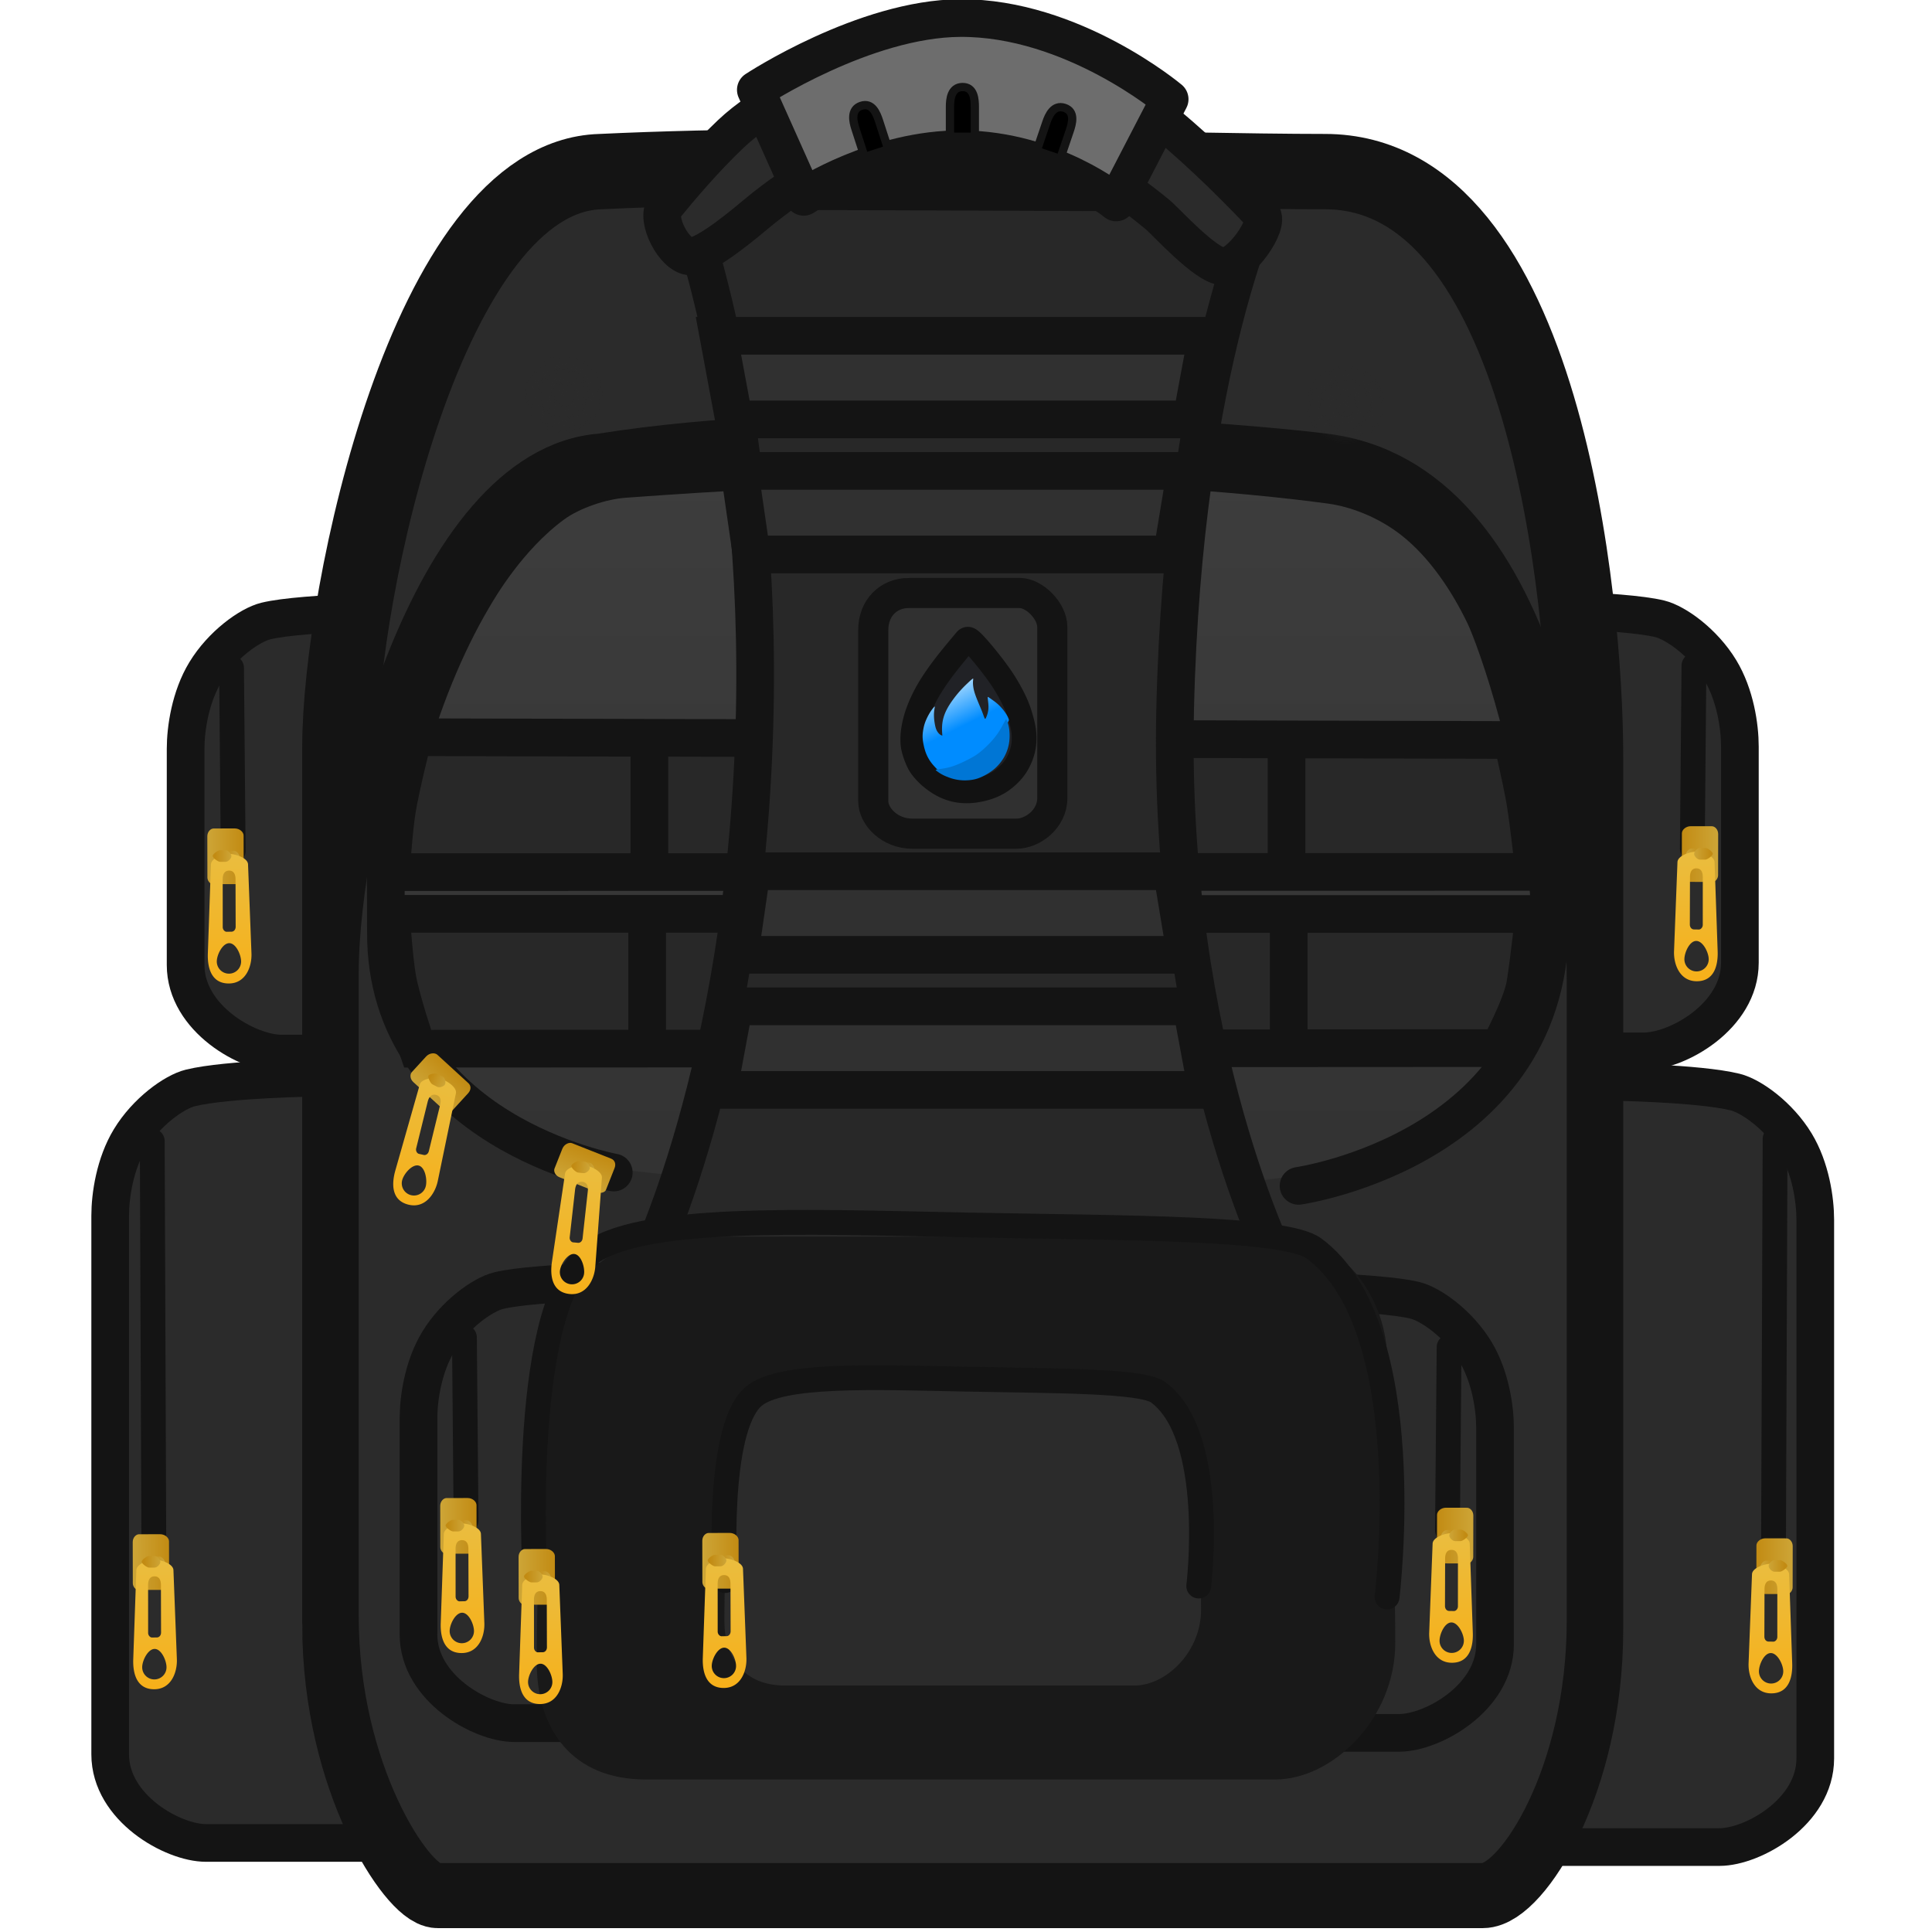 <svg xmlns="http://www.w3.org/2000/svg" width="64" height="64"><defs><linearGradient id="i" x1="148.049" x2="152.469" y1="163.038" y2="163.029" gradientUnits="userSpaceOnUse"><stop offset="0" stop-color="#cda537"/><stop offset="1" stop-color="#c28b13"/></linearGradient><linearGradient id="j" x1="149.988" x2="151.968" y1="163.064" y2="163.06" gradientUnits="userSpaceOnUse"><stop offset="0" stop-color="#c28b13"/><stop offset="1" stop-color="#cda537"/></linearGradient><linearGradient id="k" x1="150.74" x2="150.77" y1="162.743" y2="178.522" gradientUnits="userSpaceOnUse"><stop offset="0" stop-color="#eabd3f"/><stop offset="1" stop-color="#f7b019"/></linearGradient><linearGradient id="l" x1="148.998" x2="150.978" y1="163.005" y2="163.002" gradientUnits="userSpaceOnUse"><stop offset="0" stop-color="#c28b13"/><stop offset="1" stop-color="#cda537"/></linearGradient><linearGradient id="m" x1="332.042" x2="327.622" y1="162.765" y2="162.756" gradientUnits="userSpaceOnUse"><stop offset="0" stop-color="#cda537"/><stop offset="1" stop-color="#c28b13"/></linearGradient><linearGradient id="n" x1="330.103" x2="328.123" y1="162.791" y2="162.788" gradientUnits="userSpaceOnUse"><stop offset="0" stop-color="#c28b13"/><stop offset="1" stop-color="#cda537"/></linearGradient><linearGradient id="o" x1="329.351" x2="329.32" y1="162.47" y2="178.249" gradientUnits="userSpaceOnUse"><stop offset="0" stop-color="#eabd3f"/><stop offset="1" stop-color="#f7b019"/></linearGradient><linearGradient id="p" x1="331.093" x2="329.112" y1="162.733" y2="162.729" gradientUnits="userSpaceOnUse"><stop offset="0" stop-color="#c28b13"/><stop offset="1" stop-color="#cda537"/></linearGradient><linearGradient id="e" x1="334.018" x2="329.598" y1="249.492" y2="249.484" gradientUnits="userSpaceOnUse"><stop offset="0" stop-color="#cda537"/><stop offset="1" stop-color="#c28b13"/></linearGradient><linearGradient id="f" x1="332.079" x2="330.098" y1="249.519" y2="249.515" gradientUnits="userSpaceOnUse"><stop offset="0" stop-color="#c28b13"/><stop offset="1" stop-color="#cda537"/></linearGradient><linearGradient id="g" x1="331.326" x2="331.296" y1="249.197" y2="264.976" gradientUnits="userSpaceOnUse"><stop offset="0" stop-color="#eabd3f"/><stop offset="1" stop-color="#f7b019"/></linearGradient><linearGradient id="h" x1="333.069" x2="331.088" y1="249.46" y2="249.456" gradientUnits="userSpaceOnUse"><stop offset="0" stop-color="#c28b13"/><stop offset="1" stop-color="#cda537"/></linearGradient><linearGradient id="q" x1="239.38" x2="239.38" y1="115.596" y2="288.794" gradientTransform="translate(.754)" gradientUnits="userSpaceOnUse"><stop offset="0" stop-color="#3d3d3d"/><stop offset="1" stop-color="#282828"/></linearGradient><linearGradient id="a" x1="146.449" x2="150.869" y1="248.992" y2="248.984" gradientUnits="userSpaceOnUse"><stop offset="0" stop-color="#cda537"/><stop offset="1" stop-color="#c28b13"/></linearGradient><linearGradient id="b" x1="148.388" x2="150.368" y1="249.019" y2="249.015" gradientUnits="userSpaceOnUse"><stop offset="0" stop-color="#c28b13"/><stop offset="1" stop-color="#cda537"/></linearGradient><linearGradient id="c" x1="149.14" x2="149.17" y1="248.697" y2="264.476" gradientUnits="userSpaceOnUse"><stop offset="0" stop-color="#eabd3f"/><stop offset="1" stop-color="#f7b019"/></linearGradient><linearGradient id="d" x1="147.83" x2="149.811" y1="248.96" y2="248.956" gradientUnits="userSpaceOnUse"><stop offset="0" stop-color="#c28b13"/><stop offset="1" stop-color="#cda537"/></linearGradient><linearGradient id="t" x1="302.315" x2="297.895" y1="245.765" y2="245.756" gradientUnits="userSpaceOnUse"><stop offset="0" stop-color="#cda537"/><stop offset="1" stop-color="#c28b13"/></linearGradient><linearGradient id="u" x1="300.376" x2="298.395" y1="245.791" y2="245.788" gradientUnits="userSpaceOnUse"><stop offset="0" stop-color="#c28b13"/><stop offset="1" stop-color="#cda537"/></linearGradient><linearGradient id="v" x1="299.623" x2="299.593" y1="245.47" y2="261.249" gradientUnits="userSpaceOnUse"><stop offset="0" stop-color="#eabd3f"/><stop offset="1" stop-color="#f7b019"/></linearGradient><linearGradient id="w" x1="301.366" x2="299.385" y1="245.733" y2="245.729" gradientUnits="userSpaceOnUse"><stop offset="0" stop-color="#c28b13"/><stop offset="1" stop-color="#cda537"/></linearGradient><linearGradient id="x" x1="176.504" x2="180.923" y1="244.583" y2="244.575" gradientUnits="userSpaceOnUse"><stop offset="0" stop-color="#cda537"/><stop offset="1" stop-color="#c28b13"/></linearGradient><linearGradient id="y" x1="178.442" x2="180.423" y1="244.61" y2="244.606" gradientUnits="userSpaceOnUse"><stop offset="0" stop-color="#c28b13"/><stop offset="1" stop-color="#cda537"/></linearGradient><linearGradient id="z" x1="179.195" x2="179.225" y1="244.288" y2="260.067" gradientUnits="userSpaceOnUse"><stop offset="0" stop-color="#eabd3f"/><stop offset="1" stop-color="#f7b019"/></linearGradient><linearGradient id="A" x1="177.452" x2="179.433" y1="244.551" y2="244.547" gradientUnits="userSpaceOnUse"><stop offset="0" stop-color="#c28b13"/><stop offset="1" stop-color="#cda537"/></linearGradient><linearGradient id="B" x1="193.29" x2="194.917" y1="203.017" y2="198.908" gradientUnits="userSpaceOnUse"><stop offset="0" stop-color="#cda537"/><stop offset="1" stop-color="#c28b13"/></linearGradient><linearGradient id="C" x1="193.303" x2="195.271" y1="200.903" y2="201.122" gradientUnits="userSpaceOnUse"><stop offset="0" stop-color="#c28b13"/><stop offset="1" stop-color="#cda537"/></linearGradient><linearGradient id="D" x1="194.087" x2="192.341" y1="200.668" y2="216.35" gradientUnits="userSpaceOnUse"><stop offset="0" stop-color="#eabd3f"/><stop offset="1" stop-color="#f7b019"/></linearGradient><linearGradient id="E" x1="192.756" x2="194.724" y1="200.782" y2="201.001" gradientUnits="userSpaceOnUse"><stop offset="0" stop-color="#c28b13"/><stop offset="1" stop-color="#cda537"/></linearGradient><linearGradient id="G" x1="186.708" x2="188.221" y1="200.288" y2="196.135" gradientUnits="userSpaceOnUse"><stop offset="0" stop-color="#cda537"/><stop offset="1" stop-color="#c28b13"/></linearGradient><linearGradient id="F" x1="186.662" x2="188.636" y1="198.174" y2="198.339" gradientTransform="matrix(.925 .381 -.381 .925 78.498 -64.666)" gradientUnits="userSpaceOnUse"><stop offset="0" stop-color="#c28b13"/><stop offset="1" stop-color="#cda537"/></linearGradient><linearGradient id="H" x1="187.439" x2="186.123" y1="197.918" y2="213.642" gradientTransform="rotate(-13.431 186.995 198.45)skewX(-.002)" gradientUnits="userSpaceOnUse"><stop offset="0" stop-color="#eabd3f"/><stop offset="1" stop-color="#f7b019"/></linearGradient><linearGradient id="I" x1="186.112" x2="188.086" y1="198.068" y2="198.233" gradientUnits="userSpaceOnUse"><stop offset="0" stop-color="#c28b13"/><stop offset="1" stop-color="#cda537"/></linearGradient><linearGradient id="U" x1="241.985" x2="238.786" y1="148.658" y2="142.27" gradientUnits="userSpaceOnUse"><stop offset=".538" stop-color="#008cff"/><stop offset="1" stop-color="#a5d9ff"/></linearGradient><linearGradient id="J" x1="207.047" x2="209.505" y1="250.547" y2="250.542" gradientTransform="translate(2.411)" gradientUnits="userSpaceOnUse"><stop offset="0" stop-color="#cda537"/><stop offset="1" stop-color="#c28b13"/></linearGradient><linearGradient id="K" x1="208.125" x2="209.227" y1="250.561" y2="250.559" gradientTransform="translate(2.411)" gradientUnits="userSpaceOnUse"><stop offset="0" stop-color="#c28b13"/><stop offset="1" stop-color="#cda537"/></linearGradient><linearGradient id="L" x1="207.575" x2="208.676" y1="250.529" y2="250.527" gradientTransform="translate(2.411)" gradientUnits="userSpaceOnUse"><stop offset="0" stop-color="#c28b13"/><stop offset="1" stop-color="#cda537"/></linearGradient><linearGradient id="M" x1="186.049" x2="190.469" y1="250.792" y2="250.784" gradientUnits="userSpaceOnUse"><stop offset="0" stop-color="#cda537"/><stop offset="1" stop-color="#c28b13"/></linearGradient><linearGradient id="N" x1="187.988" x2="189.968" y1="250.819" y2="250.815" gradientUnits="userSpaceOnUse"><stop offset="0" stop-color="#c28b13"/><stop offset="1" stop-color="#cda537"/></linearGradient><linearGradient id="O" x1="188.74" x2="188.77" y1="250.498" y2="266.277" gradientUnits="userSpaceOnUse"><stop offset="0" stop-color="#eabd3f"/><stop offset="1" stop-color="#f7b019"/></linearGradient><linearGradient id="P" x1="186.998" x2="188.978" y1="250.76" y2="250.756" gradientUnits="userSpaceOnUse"><stop offset="0" stop-color="#c28b13"/><stop offset="1" stop-color="#cda537"/></linearGradient><linearGradient id="Q" x1="206.006" x2="210.425" y1="248.836" y2="248.827" gradientUnits="userSpaceOnUse"><stop offset="0" stop-color="#cda537"/><stop offset="1" stop-color="#c28b13"/></linearGradient><linearGradient id="R" x1="207.944" x2="209.925" y1="248.862" y2="248.858" gradientUnits="userSpaceOnUse"><stop offset="0" stop-color="#c28b13"/><stop offset="1" stop-color="#cda537"/></linearGradient><linearGradient id="S" x1="208.697" x2="208.727" y1="248.541" y2="264.32" gradientUnits="userSpaceOnUse"><stop offset="0" stop-color="#eabd3f"/><stop offset="1" stop-color="#f7b019"/></linearGradient><linearGradient id="T" x1="206.954" x2="208.935" y1="248.803" y2="248.8" gradientUnits="userSpaceOnUse"><stop offset="0" stop-color="#c28b13"/><stop offset="1" stop-color="#cda537"/></linearGradient><linearGradient id="V" x1="241.985" x2="238.786" y1="148.658" y2="142.27" gradientUnits="userSpaceOnUse"><stop offset=".538" stop-color="#008cff"/><stop offset="1" stop-color="#a5d9ff"/></linearGradient><radialGradient id="r" cx="286.698" cy="108.042" r="4.777" gradientUnits="userSpaceOnUse"><stop offset="0" stop-color="#2b2b2b"/><stop offset="1" stop-color="#2b2b2b" stop-opacity="0"/></radialGradient><radialGradient id="s" cx="191.487" cy="106.727" r="4.777" gradientUnits="userSpaceOnUse"><stop offset="0" stop-color="#2b2b2b"/><stop offset="1" stop-color="#2b2b2b" stop-opacity="0"/></radialGradient></defs><g stroke-miterlimit="10" data-paper-data="{&quot;isPaintingLayer&quot;:true}" style="mix-blend-mode:normal"><g style="stroke-width:1.008"><path fill="#2b2b2b" stroke-width="5.5" d="M143.6 272.405v-65.6c0-2.463.57-6.313 2.41-9.346 2.012-3.314 5.387-5.73 7.352-6.214 4.503-1.108 15.438-1.25 15.438-1.25l30.799 93.2H155.25c-4.016 0-11.65-4.255-11.65-10.79z" style="mix-blend-mode:normal;stroke:#141414;stroke-width:4.588;stroke-dasharray:none;stroke-opacity:1" transform="matrix(.272 0 0 .272 -35.409 -15.979)"/><path fill="none" stroke-linecap="round" stroke-width="3.024" d="m148.722 197.712.2 51.2" style="mix-blend-mode:normal;stroke:#141414;stroke-opacity:1" transform="matrix(.272 0 0 .272 -35.409 -15.979)"/><g stroke-width="0" style="mix-blend-mode:normal"><path fill="url(#a)" d="m149.956 252.376-2.86.005c-.302 0-.641-.412-.642-.806 0-.772-.007-3.543-.01-5.024 0-.57.413-.95.762-.951l2.574-.005c.611-.001 1.083.447 1.084.866l.01 5.106c0 .49-.386.807-.918.808z" style="fill:url(#a);stroke-width:0" transform="matrix(.272 0 0 .272 -35.436 -15.979)"/><path fill="url(#b)" d="m149.65 249.721-.66.001c-.242 0-.902-.48-.902-.718 0-.233.636-.691.869-.692h.72c.356-.002.69.48.691.718 0 .233-.353.69-.719.692z" style="fill:url(#b);stroke-width:0" transform="matrix(.272 0 0 .272 -35.436 -15.979)"/><path fill="url(#c)" d="m146.507 260.828.376-10.85c.027-.788 1.502-1.28 2.236-1.28.741-.001 2.253.483 2.283 1.27l.418 10.847c.06 1.573-.678 3.658-2.76 3.662-2.22.004-2.608-2.076-2.553-3.65m2.573 2.452a1.48 1.48 0 0 0 1.478-1.483c-.002-.818-.628-2.23-1.446-2.229-.817.002-1.517 1.417-1.515 2.235a1.48 1.48 0 0 0 1.483 1.477m-.287-5.101c.224-.002.194-.006.593-.01.288-.004.51-.253.51-.611-.005-.869-.017-5.551-.018-5.773 0-.584-.198-1.057-.782-1.056s-.78.475-.78 1.06c.002.409.006 4.997.004 5.812 0 .346.267.58.473.578z" style="fill:url(#c);stroke-width:0" transform="matrix(.272 0 0 .272 -35.436 -15.979)"/><path fill="url(#d)" d="M149.092 249.663h-.66c-.241.001-.901-.48-.902-.718 0-.232.637-.691.87-.692h.72c.356-.001.69.48.691.718 0 .233-.353.691-.719.692z" style="fill:url(#d);stroke-width:0" transform="matrix(.272 0 0 .272 -35.436 -15.979)"/></g><g style="stroke-width:1.008"><path fill="#2b2b2b" stroke-width="5.5" d="M325.017 283.695h-43.063l29.513-93.2s10.935.142 15.438 1.25c1.965.484 5.34 2.9 7.351 6.214 1.841 3.033 2.41 6.883 2.41 9.346v65.6c0 6.535-7.634 10.79-11.65 10.79z" data-paper-data="{&quot;index&quot;:null}" style="stroke:#141414;stroke-width:4.588;stroke-dasharray:none;stroke-opacity:1" transform="matrix(.272 0 0 .272 -31.44 -15.979)"/><path fill="none" stroke-linecap="round" stroke-width="3.024" d="m331.774 197.44-.2 51.4" data-paper-data="{&quot;index&quot;:null}" style="stroke:#141414;stroke-opacity:1" transform="matrix(.272 0 0 .272 -31.44 -15.979)"/><g stroke-width="0" data-paper-data="{&quot;index&quot;:null}"><path fill="url(#e)" d="M330.51 252.876c-.531-.001-.918-.319-.917-.809l.01-5.106c0-.418.472-.867 1.084-.866l2.574.005c.349.001.763.381.761.952l-.01 5.024c0 .393-.34.806-.642.806z" style="fill:url(#e);stroke-width:0" transform="matrix(.272 0 0 .272 -31.468 -15.979)"/><path fill="url(#f)" d="M330.817 250.221c-.365 0-.72-.459-.719-.691 0-.238.336-.72.692-.719l.72.001c.233 0 .87.46.87.692-.001.237-.661.719-.903.718z" style="fill:url(#f);stroke-width:0" transform="matrix(.272 0 0 .272 -31.468 -15.979)"/><path fill="url(#g)" d="M333.96 261.328c.054 1.573-.333 3.653-2.552 3.649-2.083-.004-2.822-2.089-2.761-3.662l.417-10.847c.03-.787 1.542-1.272 2.284-1.27.734 0 2.208.492 2.236 1.28zm-2.573 2.452a1.48 1.48 0 0 0 1.483-1.477c.002-.818-.698-2.233-1.516-2.235-.817-.002-1.443 1.411-1.445 2.229a1.48 1.48 0 0 0 1.478 1.483m.286-5.101c.206.002.474-.232.474-.578-.001-.815.002-5.403.003-5.813 0-.584-.195-1.057-.779-1.059-.584 0-.782.472-.783 1.056 0 .222-.013 4.904-.017 5.773-.002.358.221.607.51.61.399.004.368.008.592.01z" style="fill:url(#g);stroke-width:0" transform="matrix(.272 0 0 .272 -31.468 -15.979)"/><path fill="url(#h)" d="M331.807 250.163c-.365-.001-.72-.46-.719-.692 0-.237.335-.72.692-.719l.72.001c.232 0 .87.46.869.692 0 .238-.66.72-.902.719z" style="fill:url(#h);stroke-width:0" transform="matrix(.272 0 0 .272 -31.468 -15.979)"/></g></g><g style="stroke-width:1.008"><g data-paper-data="{&quot;index&quot;:null}" style="stroke-width:1.008"><path fill="#2b2b2b" stroke-width="5.5" d="M157.05 187.058c-4.016 0-11.65-4.254-11.65-10.79v-26.327c0-2.462.57-6.312 2.41-9.345 2.012-3.315 5.387-5.73 7.352-6.214 4.503-1.108 19.074-1.251 19.074-1.251l-.2 53.927z" data-paper-data="{&quot;index&quot;:null}" style="stroke:#141414;stroke-width:4.588;stroke-dasharray:none;stroke-opacity:1" transform="matrix(.272 0 0 .272 -33.4 -15.979)"/><path fill="none" stroke-linecap="round" stroke-width="3.024" d="m150.993 140.077.2 22.309" data-paper-data="{&quot;index&quot;:null}" style="stroke:#141414;stroke-opacity:1" transform="matrix(.272 0 0 .272 -33.4 -15.979)"/><g stroke-width="0" data-paper-data="{&quot;index&quot;:null}"><path fill="url(#i)" d="m151.556 166.421-2.86.005c-.302.001-.641-.412-.642-.805 0-.773-.007-3.543-.01-5.025 0-.57.413-.95.762-.95l2.574-.006c.611 0 1.083.448 1.084.866l.01 5.106c0 .49-.386.808-.918.809z" style="fill:url(#i);stroke-width:0" transform="matrix(.272 0 0 .272 -33.4 -15.979)"/><path fill="url(#j)" d="M151.25 163.767h-.66c-.242.001-.902-.48-.902-.718 0-.232.636-.691.869-.691l.72-.001c.356-.001.69.48.691.718 0 .233-.353.691-.719.692z" style="fill:url(#j);stroke-width:0" transform="matrix(.272 0 0 .272 -33.4 -15.979)"/><path fill="url(#k)" d="m148.107 174.873.376-10.85c.027-.787 1.502-1.279 2.236-1.28.741-.001 2.253.484 2.283 1.27l.418 10.847c.06 1.574-.678 3.658-2.76 3.662-2.22.004-2.608-2.076-2.553-3.649m2.573 2.453a1.48 1.48 0 0 0 1.478-1.484c-.002-.817-.628-2.23-1.446-2.228-.817.002-1.517 1.416-1.515 2.234a1.48 1.48 0 0 0 1.483 1.478m-.287-5.102c.224-.002.194-.006.593-.01.288-.003.51-.253.51-.61-.005-.87-.017-5.552-.018-5.773 0-.584-.198-1.057-.782-1.056s-.78.475-.78 1.059c.002.41.006 4.998.004 5.812 0 .347.267.58.473.578z" style="fill:url(#k);stroke-width:0" transform="matrix(.272 0 0 .272 -33.4 -15.979)"/><path fill="url(#l)" d="m150.26 163.708-.66.001c-.242 0-.902-.48-.902-.718 0-.233.636-.692.869-.692l.72-.001c.356 0 .691.481.692.719 0 .232-.354.69-.72.691z" style="fill:url(#l);stroke-width:0" transform="matrix(.272 0 0 .272 -33.4 -15.979)"/></g></g><g style="stroke-width:1.008"><path fill="#2b2b2b" stroke-width="5.5" d="M323.04 186.786h-16.985l-.2-53.928s14.571.143 19.074 1.251c1.965.483 5.34 2.9 7.351 6.214 1.841 3.033 2.41 6.883 2.41 9.345v26.328c0 6.535-7.634 10.79-11.65 10.79z" data-paper-data="{&quot;index&quot;:null}" style="stroke:#141414;stroke-width:4.588;stroke-dasharray:none;stroke-opacity:1" transform="matrix(.272 0 0 .272 -33.4 -15.979)"/><path fill="none" stroke-linecap="round" stroke-width="3.024" d="m329.098 139.804-.2 22.31" data-paper-data="{&quot;index&quot;:null}" style="stroke:#141414;stroke-opacity:1" transform="matrix(.272 0 0 .272 -33.4 -15.979)"/><g stroke-width="0" data-paper-data="{&quot;index&quot;:null}"><path fill="url(#m)" d="M328.535 166.149c-.532-.001-.919-.319-.918-.809l.01-5.106c0-.418.472-.867 1.084-.866l2.574.005c.35 0 .763.38.762.951l-.01 5.025c-.001.393-.34.806-.643.805z" style="fill:url(#m);stroke-width:0" transform="matrix(.272 0 0 .272 -33.4 -15.979)"/><path fill="url(#n)" d="M328.841 163.494c-.365 0-.719-.459-.718-.691 0-.238.335-.72.691-.72l.72.002c.233 0 .87.46.87.692-.001.237-.661.719-.902.718z" style="fill:url(#n);stroke-width:0" transform="matrix(.272 0 0 .272 -33.4 -15.979)"/><path fill="url(#o)" d="M331.984 174.6c.054 1.573-.333 3.654-2.552 3.65-2.083-.005-2.822-2.089-2.761-3.662l.418-10.847c.03-.787 1.542-1.272 2.283-1.27.734 0 2.208.492 2.236 1.28zm-2.573 2.453a1.48 1.48 0 0 0 1.483-1.478c.002-.817-.698-2.233-1.516-2.234-.817-.002-1.443 1.411-1.445 2.229a1.48 1.48 0 0 0 1.478 1.483m.287-5.102c.206.002.473-.231.473-.578-.001-.814.002-5.402.003-5.812 0-.584-.195-1.058-.779-1.059s-.781.472-.782 1.056l-.017 5.772c-.002.359.22.608.509.611.399.004.369.008.592.01z" style="fill:url(#o);stroke-width:0" transform="matrix(.272 0 0 .272 -33.4 -15.979)"/><path fill="url(#p)" d="M329.831 163.436c-.365-.001-.719-.46-.719-.692 0-.238.336-.72.692-.719l.72.001c.233 0 .87.46.87.692-.001.237-.661.719-.902.718z" style="fill:url(#p);stroke-width:0" transform="matrix(.272 0 0 .272 -33.4 -15.979)"/></g></g></g><path fill="#2b2b2b" stroke-width="7" d="M164.279 256.555V149.712c0-18.455 10.64-69.466 31.737-70.066 30.352-1.435 70.147 0 88.235 0 26.72 0 31.737 52.397 31.737 71.266v106.243c0 18.815-8.76 31.826-12.53 31.826h-127.25c-2.652 0-11.93-13.278-11.93-32.426z" style="stroke:#141414;stroke-width:9.176;stroke-dasharray:none;stroke-opacity:1" transform="matrix(.272 0 0 .272 -33.425 -15.979)"/><path fill="#2b2b2b" stroke-width="3" d="M164.279 255.512v-78.271c0-18.455 10.64-61.733 31.737-63.4 14.19-2.245 29.224-2.577 43.867-2.452 2.156.018 3.758-.2 5.865-.126 15.386.532 29.752 1.512 38.503 2.579 26.524 3.233 31.737 45.73 31.737 64.6v77.67c0 18.816-8.76 31.827-12.53 31.827h-127.25c-2.652 0-11.93-13.278-11.93-32.427z" style="stroke:#141414;stroke-width:4.588;stroke-dasharray:none;stroke-opacity:1" transform="matrix(.272 0 0 .272 -33.425 -15.979)"/><path fill="url(#q)" d="M168.125 170.15c0-15.722 10.1-53.5 30.128-54.011 28.813-1.223 57.136 0 74.306 0 25.366 0 39.583 22.77 39.583 56.087 0 4.684-6.19 24.87-25.188 28.645-28.02 5.568-69.52 2.852-94.26-.401-17.576-2.312-24.569-24.212-24.569-30.32" style="fill:url(#q)" transform="matrix(.272 0 0 .272 -33.425 -15.979)"/><path fill="none" stroke-linecap="round" stroke-width="3" d="M197.636 201.545s-27.825-5.01-27.749-29.246c.01-2.797-.03-5.667-.023-7.955.626-3.946 1.245-8.367 2.447-12.852 1.878-7.004 4.768-14.165 8.17-19.92.692-1.17 4.227-7.346 9.733-11.397 2.363-1.74 6.054-2.902 8.629-3.091 10.377-.762 25.973-1.725 41.971-1.836 15.875-.11 32.147.94 44.113 2.557 3.285.444 6.992 1.94 9.975 4.265 3.888 3.03 6.821 7.535 8.789 11.63 1.287 2.68 6.85 17.84 7.905 35.032 1.826 29.781-30.562 34.439-30.562 34.439" style="stroke:#141414;stroke-width:4.588;stroke-dasharray:none;stroke-opacity:1" transform="matrix(.272 0 0 .272 -33.425 -15.979)"/><g style="stroke-width:1.008"><path fill="url(#r)" d="M281.921 108.042a4.777 4.777 0 0 1 9.554 0c0 2.639-2.139 4.988-4.777 4.988s-4.777-2.35-4.777-4.988" style="fill:url(#r)" transform="matrix(.272 0 0 .272 -33.413 -15.979)"/><path fill="url(#s)" d="M186.71 106.727a4.777 4.777 0 0 1 9.554 0c0 2.638-2.138 4.987-4.777 4.987-2.638 0-4.776-2.35-4.776-4.987" style="fill:url(#s)" transform="matrix(.272 0 0 .272 -33.413 -15.979)"/></g><g style="stroke-width:1.008"><path fill="#2b2b2b" stroke-width="5.5" d="M293.314 269.786h-16.987l-.2-53.928s14.572.143 19.075 1.251c1.965.483 5.34 2.9 7.351 6.214 1.841 3.033 2.41 6.883 2.41 9.345v26.328c0 6.535-7.634 10.79-11.65 10.79z" data-paper-data="{&quot;index&quot;:null}" style="stroke:#141414;stroke-width:4.588;stroke-dasharray:none;stroke-opacity:1" transform="matrix(.272 0 0 .272 -33.425 -15.979)"/><path fill="none" stroke-linecap="round" stroke-width="3.024" d="m299.17 245.113.2-22.309" data-paper-data="{&quot;index&quot;:null}" style="stroke:#141414;stroke-opacity:1" transform="matrix(.272 0 0 .272 -33.425 -15.979)"/><g stroke-width="0" data-paper-data="{&quot;index&quot;:null}"><path fill="url(#t)" d="M298.807 249.149c-.531-.001-.918-.319-.917-.809l.01-5.106c0-.418.472-.867 1.084-.866l2.573.005c.35 0 .763.38.762.951l-.01 5.025c0 .393-.34.806-.642.805z" style="fill:url(#t);stroke-width:0" transform="matrix(.272 0 0 .272 -33.425 -15.979)"/><path fill="url(#u)" d="M299.114 246.494c-.365 0-.72-.459-.719-.691 0-.238.336-.72.692-.72l.72.002c.232 0 .87.46.87.692-.001.237-.661.719-.903.718z" style="fill:url(#u);stroke-width:0" transform="matrix(.272 0 0 .272 -33.425 -15.979)"/><path fill="url(#v)" d="M302.257 257.6c.054 1.573-.334 3.654-2.552 3.65-2.083-.005-2.822-2.089-2.761-3.662l.417-10.847c.03-.787 1.542-1.272 2.283-1.27.735 0 2.21.492 2.237 1.28zm-2.573 2.453a1.48 1.48 0 0 0 1.483-1.478c.002-.817-.698-2.233-1.516-2.234-.817-.002-1.443 1.411-1.445 2.229a1.48 1.48 0 0 0 1.478 1.483m.286-5.102c.206.002.474-.231.474-.578-.001-.814.002-5.402.003-5.812 0-.584-.195-1.058-.78-1.059-.583 0-.78.472-.782 1.056 0 .221-.013 4.904-.017 5.772-.002.359.221.608.51.611.399.004.368.008.592.01z" style="fill:url(#v);stroke-width:0" transform="matrix(.272 0 0 .272 -33.425 -15.979)"/><path fill="url(#w)" d="M300.104 246.436c-.366-.001-.72-.46-.719-.692 0-.238.335-.72.692-.719l.72.001c.232 0 .87.46.869.692 0 .237-.66.719-.902.718z" style="fill:url(#w);stroke-width:0" transform="matrix(.272 0 0 .272 -33.425 -15.979)"/></g></g><g data-paper-data="{&quot;index&quot;:null}" style="stroke-width:1.008"><path fill="#2b2b2b" stroke-width="5.5" d="M185.505 268.604c-4.016 0-11.65-4.255-11.65-10.79v-26.328c0-2.462.57-6.312 2.41-9.345 2.012-3.314 5.386-5.73 7.351-6.214 4.503-1.108 19.075-1.25 19.075-1.25l-.2 53.927z" data-paper-data="{&quot;index&quot;:null}" style="stroke:#141414;stroke-width:4.588;stroke-dasharray:none;stroke-opacity:1" transform="matrix(.272 0 0 .272 -33.425 -15.979)"/><path fill="none" stroke-linecap="round" stroke-width="3.024" d="m179.447 221.622.2 22.31" data-paper-data="{&quot;index&quot;:null}" style="stroke:#141414;stroke-opacity:1" transform="matrix(.272 0 0 .272 -33.425 -15.979)"/><g stroke-width="0" data-paper-data="{&quot;index&quot;:null}"><path fill="url(#x)" d="m180.01 247.967-2.859.005c-.302 0-.642-.412-.642-.806l-.01-5.024c-.001-.57.412-.95.762-.951l2.573-.005c.612-.001 1.083.447 1.084.866l.01 5.106c.001.49-.386.807-.917.808z" style="fill:url(#x);stroke-width:0" transform="matrix(.272 0 0 .272 -33.425 -15.979)"/><path fill="url(#y)" d="m179.704 245.312-.66.001c-.241 0-.901-.48-.902-.718 0-.233.637-.692.87-.692l.72-.001c.356 0 .69.481.69.719.001.232-.352.69-.718.692z" style="fill:url(#y);stroke-width:0" transform="matrix(.272 0 0 .272 -33.425 -15.979)"/><path fill="url(#z)" d="m176.562 256.419.376-10.85c.027-.788 1.502-1.28 2.236-1.28.74-.002 2.253.483 2.283 1.27l.417 10.847c.061 1.573-.678 3.658-2.76 3.662-2.22.004-2.607-2.077-2.553-3.65m2.573 2.452a1.48 1.48 0 0 0 1.477-1.483c-.002-.818-.627-2.23-1.445-2.229-.818.002-1.517 1.417-1.516 2.234a1.48 1.48 0 0 0 1.484 1.478m-.287-5.101c.224-.002.193-.006.593-.01.288-.004.51-.253.509-.611-.004-.869-.017-5.551-.017-5.773-.001-.584-.199-1.057-.783-1.056s-.78.475-.779 1.06c.001.409.005 4.997.003 5.812 0 .346.268.58.474.577z" style="fill:url(#z);stroke-width:0" transform="matrix(.272 0 0 .272 -33.425 -15.979)"/><path fill="url(#A)" d="M178.714 245.254h-.66c-.241.001-.901-.48-.902-.718 0-.232.637-.691.87-.692h.72c.356-.001.69.48.691.718 0 .233-.353.691-.719.692z" style="fill:url(#A);stroke-width:0" transform="matrix(.272 0 0 .272 -33.425 -15.979)"/></g></g><path fill="#282828" stroke-width="1.5" d="M170.502 164.958s.312-5.06.75-7.71c.464-2.816 1.959-8.718 1.959-8.718l133.837.338s1.163 4.885 1.593 7.46c.461 2.767 1.087 8.605 1.087 8.605z" style="stroke:#141414;stroke-width:4.588;stroke-dasharray:none;stroke-opacity:1" transform="matrix(.272 0 0 .272 -33.425 -15.979)"/><path fill="#282828" stroke-width="1.5" d="M309.728 170.063s-.626 5.838-1.087 8.604c-.43 2.576-3.193 7.728-3.193 7.728l-131.704.071s-2.028-5.902-2.493-8.719c-.437-2.649-.75-7.71-.75-7.71z" data-paper-data="{&quot;index&quot;:null}" style="stroke:#141414;stroke-width:4.588;stroke-dasharray:none;stroke-opacity:1" transform="matrix(.272 0 0 .272 -33.425 -15.979)"/><path fill="none" stroke-linecap="round" stroke-width="1.512" d="M240.978 149.505v14.133" style="stroke:#141414;stroke-opacity:1" transform="matrix(.272 0 0 .272 -33.425 -15.979)"/><g fill="none" stroke-linecap="round" stroke-width="1.5" style="stroke-width:1.008"><path d="M202.578 164.172v-14.934M280.178 148.972v15.733" style="stroke:#141414;stroke-width:4.588;stroke-dasharray:none;stroke-opacity:1" transform="matrix(.272 0 0 .272 -33.591 -15.979)"/></g><g fill="none" stroke-linecap="round" stroke-width="1.5" style="stroke-width:1.008"><path d="M201.978 185.705v-14.933M280.111 186.238v-15.733" style="stroke:#141414;stroke-width:4.588;stroke-dasharray:none;stroke-opacity:1" transform="matrix(.272 0 0 .272 -33.5 -15.979)"/></g><path fill="none" stroke-linecap="round" stroke-width="1.512" d="M240.911 171.305v14.133" style="stroke:#141414;stroke-opacity:1" transform="matrix(.272 0 0 .272 -33.425 -15.979)"/><path fill="#282828" stroke-width="2.52" d="M201.324 213.44s12.22-24.222 13.437-66.13c1.172-40.293-9.077-65.337-9.077-65.337l71.492.267s-10.198 20.344-11.172 62.931c-.946 41.346 12.92 68.269 12.92 68.269z" style="stroke:#141414;stroke-opacity:1;stroke-width:4.588;stroke-dasharray:none" transform="matrix(.272 0 0 .272 -33.425 -15.979)"/><path fill="#2b2b2b" stroke-width="4" d="M203.86 83.884c1.922-2.355 4.998-5.958 8.035-8.83 4.163-3.935 9.392-5.912 12.085-7.22 5.413-2.628 11.703-3.482 15.918-3.482 3.725 0 9.011.38 13.82 2.707 2.495 1.208 6.824 3.172 11.156 6.728 4.638 3.805 9.28 8.55 11.68 11.09 1.055 1.117-2.586 6.382-4.706 6.326-2.102-.055-6.914-5.435-7.995-6.33-2.245-1.862-6.432-5.07-10.933-7.195-4.587-2.165-9.502-2.326-13.022-2.326-4.183 0-10.41.816-15.795 3.423-3.583 1.734-6.793 4.127-8.78 5.757-1.313 1.076-6.356 5.439-8.33 5.439s-4.342-4.606-3.133-6.087z" style="stroke:#141414;stroke-width:4.588;stroke-dasharray:none;stroke-opacity:1" transform="matrix(.272 0 0 .272 -33.425 -15.979)"/><path fill="#191919" d="M17.78 55.067c0-3.408.273-8.121.273-10.09 0-1.74 2.035-4.01 4.066-4.01h20.244c2.318 0 3.584 2.27 3.584 4.01 0 1.847.273 6.109.273 9.443 0 2.531-2.088 4.528-3.977 4.528H21.396c-2.453 0-3.616-1.665-3.616-3.881"/><path fill="none" stroke-linecap="round" stroke-width="3.024" d="M188.092 252.043s-2.143-33.17 6.252-40.33c5.916-5.046 26.319-4.173 46.113-3.786 19.768.387 38.93.284 42.448 2.861 12.98 9.51 8.91 42.451 8.91 42.451" style="stroke:#141414;stroke-opacity:1" transform="matrix(.272 0 0 .272 -33.425 -15.979)"/><g stroke-width="0"><path fill="url(#B)" d="m197.731 201.01-1.052 2.659c-.111.281-.62.444-.986.3l-4.672-1.85c-.53-.21-.73-.735-.602-1.06l.947-2.393c.226-.569.817-.84 1.206-.687l4.748 1.88c.455.18.607.657.411 1.151" style="fill:url(#B);stroke-width:0" transform="matrix(.272 0 0 .272 -33.425 -15.979)"/><path fill="url(#C)" d="m194.477 201.743-.656-.073c-.24-.027-.841-.58-.815-.816.026-.23.71-.615.941-.59l.716.08c.354.04.633.557.606.793-.025.23-.428.646-.792.606" style="fill:url(#C);stroke-width:0" transform="matrix(.272 0 0 .272 -33.425 -15.979)"/><path fill="url(#D)" d="m190.105 212.425 1.595-10.738c.115-.78 1.636-1.102 2.366-1.021.736.082 2.184.734 2.125 1.519l-.806 10.825c-.117 1.57-1.085 3.558-3.155 3.328-2.205-.246-2.356-2.356-2.125-3.913m2.28 2.726a1.48 1.48 0 0 0 1.636-1.307c.09-.813-.373-2.287-1.186-2.377-.812-.091-1.667 1.237-1.757 2.05a1.48 1.48 0 0 0 1.307 1.634m.29-5.101c.222.023.193.015.59.056.287.03.536-.193.575-.549.093-.863.608-5.518.632-5.737.065-.58-.078-1.073-.659-1.138-.58-.064-.828.384-.892.965-.046.407-.558 4.966-.651 5.775-.04.345.2.607.405.628" style="fill:url(#D);stroke-width:0" transform="matrix(.272 0 0 .272 -33.425 -15.979)"/><path fill="url(#E)" d="m193.93 201.622-.656-.073c-.24-.027-.841-.58-.815-.816.026-.23.71-.615.941-.59l.716.08c.354.04.633.557.606.793-.025.23-.429.646-.792.606" style="fill:url(#E);stroke-width:0" transform="matrix(.272 0 0 .272 -33.425 -15.979)"/></g><path fill="url(#F)" d="m176.426 190.869-.587-.302c-.215-.11-.58-.84-.472-1.052.106-.206.882-.322 1.089-.216l.64.329c.318.162.394.744.286.956-.106.207-.63.452-.956.285" style="fill:url(#F);stroke:none;stroke-width:0;stroke-linecap:butt;stroke-linejoin:miter" transform="matrix(.272 0 0 .272 -33.425 -15.979)"/><g style="stroke:none;stroke-width:0;stroke-linecap:butt;stroke-linejoin:miter"><path fill="url(#G)" d="M191.092 198.16c-.328.9-.817 2.243-.98 2.687-.103.284-.607.46-.977.326l-4.72-1.721c-.536-.196-.75-.715-.631-1.043l.881-2.418c.21-.575.794-.863 1.187-.72l4.797 1.75c.46.167.625.64.443 1.14" style="fill:url(#G);stroke-width:0" transform="matrix(.252 .104 -.104 .252 -12.038 -33.596)"/><path fill="url(#H)" d="m186.494 210.216-1.238-10.785c-.09-.783 1.295-1.488 2.021-1.598.733-.112 2.3.144 2.446.917l2.023 10.665c.294 1.547-.127 3.718-2.186 4.03-2.194.335-2.886-1.665-3.066-3.229m2.909 2.044a1.48 1.48 0 0 0 1.24-1.687c-.122-.808-.95-2.112-1.76-1.99-.807.124-1.29 1.627-1.166 2.436a1.48 1.48 0 0 0 1.686 1.24m-1.04-5.003c.22-.035.19-.035.584-.098.284-.046.467-.326.413-.68-.133-.858-.84-5.487-.874-5.705-.088-.578-.353-1.016-.93-.928s-.701.585-.614 1.162c.062.405.747 4.942.866 5.748.051.343.35.534.554.501" style="fill:url(#H);stroke-width:0" transform="matrix(.252 .104 -.104 .252 -12.038 -33.596)"/><path fill="url(#I)" d="m187.309 198.876-.658-.055c-.24-.02-.857-.557-.837-.793.02-.232.693-.635.925-.615l.718.06c.355.03.647.538.627.775-.02.232-.41.658-.775.628" style="fill:url(#I);stroke-width:0" transform="matrix(.252 .104 -.104 .252 -12.038 -33.596)"/></g><path fill="#101010" stroke-width="1.512" d="m214.421 126.279-1.474-10.182h54.354l-1.684 10.182zM212.277 109.824l-1.895-10.182h59.503l-1.895 10.182z" style="fill:#303030;fill-opacity:1;stroke:#141414;stroke-opacity:1;stroke-width:4.588;stroke-dasharray:none" transform="matrix(.272 0 0 .272 -33.425 -15.979)"/><path fill="#101010" stroke-width="1.512" d="m265.617 164.853 1.684 10.182h-54.354l1.474-10.182zM267.99 181.307l1.895 10.182h-59.503l1.895-10.182z" data-paper-data="{&quot;index&quot;:null}" style="fill:#303030;fill-opacity:1;stroke:#141414;stroke-opacity:1;stroke-width:4.588;stroke-dasharray:none" transform="matrix(.272 0 0 .272 -33.425 -15.979)"/><path fill="#0d0d0d" d="M211.105 256.101c0-6.957.556-16.579.556-20.598 0-3.554 4.155-8.187 8.3-8.187h41.328c4.73 0 7.316 4.633 7.316 8.187 0 3.77.557 12.471.557 19.278 0 5.167-4.262 9.243-8.119 9.243h-42.558c-5.007 0-7.38-3.398-7.38-7.923" style="fill:#2b2b2b;fill-opacity:1" transform="matrix(.272 0 0 .272 -33.425 -15.979)"/><path fill="url(#J)" d="M211.409 252.429c-.534 0-1.328.003-1.59.003-.17 0-.358-.23-.358-.448l-.005-2.795c0-.317.23-.529.424-.529l1.431-.003c.34 0 .603.249.603.482l.005 2.84c0 .272-.215.449-.51.45z" style="fill:url(#J)" transform="matrix(.272 0 0 .272 -33.425 -15.979)"/><path fill="url(#K)" d="M211.238 250.952h-.367c-.134.001-.501-.267-.502-.399 0-.129.354-.384.484-.385h.4c.198 0 .385.267.385.4 0 .129-.197.384-.4.384" style="fill:url(#K)" transform="matrix(.272 0 0 .272 -33.425 -15.979)"/><path fill="url(#L)" d="M210.688 250.92h-.368c-.134 0-.5-.267-.501-.4 0-.129.354-.384.483-.384h.4c.199-.001.385.267.385.399 0 .13-.196.384-.4.385" style="fill:url(#L)" transform="matrix(.272 0 0 .272 -33.425 -15.979)"/><path fill="none" stroke-linecap="round" stroke-width="3.024" d="M211.189 251.242s-1.192-18.449 3.477-22.43c3.29-2.807 14.638-2.322 25.648-2.106 10.994.215 21.651.158 23.608 1.591 7.22 5.289 4.956 23.61 4.956 23.61" style="stroke:#141414;stroke-opacity:1" transform="matrix(.272 0 0 .272 -33.425 -15.979)"/><g stroke-width="0"><path fill="url(#M)" d="m189.556 254.176-2.86.005c-.302 0-.641-.412-.642-.806 0-.772-.007-3.543-.01-5.024 0-.57.413-.95.762-.951l2.574-.005c.611-.001 1.083.447 1.084.866l.01 5.106c0 .49-.386.807-.918.808z" style="fill:url(#M);stroke-width:0" transform="matrix(.272 0 0 .272 -33.425 -15.979)"/><path fill="url(#N)" d="m189.25 251.521-.66.001c-.242 0-.902-.48-.902-.718 0-.233.636-.691.869-.692h.72c.356-.002.69.48.691.718 0 .233-.353.69-.719.692z" style="fill:url(#N);stroke-width:0" transform="matrix(.272 0 0 .272 -33.425 -15.979)"/><path fill="url(#O)" d="m186.107 262.628.376-10.85c.027-.788 1.502-1.28 2.236-1.28.741-.001 2.253.483 2.283 1.27l.418 10.847c.06 1.573-.678 3.658-2.76 3.662-2.22.004-2.608-2.076-2.553-3.65m2.573 2.452a1.48 1.48 0 0 0 1.478-1.483c-.002-.818-.628-2.23-1.446-2.229-.817.002-1.517 1.417-1.515 2.235a1.48 1.48 0 0 0 1.483 1.477m-.287-5.101c.224-.002.194-.006.593-.01.288-.004.51-.253.51-.611-.005-.869-.017-5.551-.018-5.773 0-.584-.198-1.057-.782-1.056s-.78.475-.78 1.06c.002.409.006 4.997.004 5.812 0 .346.267.58.473.578z" style="fill:url(#O);stroke-width:0" transform="matrix(.272 0 0 .272 -33.425 -15.979)"/><path fill="url(#P)" d="M188.26 251.463h-.66c-.242.001-.902-.48-.902-.718 0-.232.636-.691.869-.692h.72c.356-.001.691.48.692.718 0 .233-.354.691-.72.692z" style="fill:url(#P);stroke-width:0" transform="matrix(.272 0 0 .272 -33.425 -15.979)"/></g><g stroke-width="0"><path fill="url(#Q)" d="m209.513 252.22-2.86.004c-.302.001-.642-.412-.642-.805l-.01-5.025c-.001-.57.412-.95.762-.95l2.573-.006c.612 0 1.083.448 1.084.866l.01 5.106c.001.49-.386.808-.917.809z" style="fill:url(#Q);stroke:#141414;stroke-width:0;stroke-opacity:1" transform="matrix(.272 0 0 .272 -32.768 -15.979)"/><path fill="url(#R)" d="m209.206 249.565-.66.001c-.241 0-.901-.481-.902-.719 0-.232.637-.691.87-.691l.72-.001c.356-.001.69.481.69.718.001.233-.352.691-.718.692z" style="fill:url(#R);stroke:#141414;stroke-width:0;stroke-opacity:1" transform="matrix(.272 0 0 .272 -32.768 -15.979)"/><path fill="url(#S)" d="m206.063 260.671.377-10.85c.027-.787 1.502-1.279 2.236-1.28.74-.001 2.253.484 2.283 1.27l.417 10.847c.061 1.574-.678 3.658-2.76 3.662-2.22.004-2.607-2.076-2.553-3.649zm2.574 2.453a1.48 1.48 0 0 0 1.477-1.484c-.002-.817-.627-2.23-1.445-2.228s-1.517 1.416-1.516 2.234a1.48 1.48 0 0 0 1.484 1.478zm-.287-5.102c.224-.002.193-.006.593-.01.288-.003.51-.253.509-.61-.004-.87-.017-5.552-.017-5.773-.001-.584-.199-1.057-.783-1.056s-.78.475-.779 1.059c.001.41.005 4.998.003 5.812 0 .347.268.58.474.578z" style="fill:url(#S);stroke:#141414;stroke-width:0;stroke-opacity:1" transform="matrix(.272 0 0 .272 -32.768 -15.979)"/><path fill="url(#T)" d="m208.216 249.506-.66.001c-.241 0-.901-.48-.902-.718 0-.233.637-.692.87-.692l.72-.001c.356 0 .69.481.691.719 0 .232-.353.69-.719.691z" style="fill:url(#T);stroke:#141414;stroke-width:0;stroke-opacity:1" transform="matrix(.272 0 0 .272 -32.768 -15.979)"/></g><path fill="#6d6d6d" stroke-width="3" d="m220.765 82.718-5.829-13.029s13.203-8.69 24.916-8.744c13.656-.062 25.484 9.887 25.484 9.887l-6.514 12.571s-7.765-6.383-18.747-6.483c-10.334-.095-19.31 5.798-19.31 5.798" style="stroke:#141414;stroke-width:4.588;stroke-linecap:round;stroke-linejoin:round;stroke-dasharray:none;stroke-opacity:1" transform="matrix(.272 0 0 .272 -33.425 -15.979)"/><g stroke-width="3.024" style="stroke-width:1.008"><path d="M239.003 75.403v-3.66c0-.883.127-2.375 1.514-2.397 1.453-.023 1.515 1.563 1.515 2.46v3.597zM228.605 77.866l-1.128-3.482c-.273-.84-.612-2.299.701-2.748 1.375-.47 1.922 1.02 2.2 1.875l1.108 3.421zM249.562 77.128l1.175-3.466c.284-.836.883-2.209 2.205-1.784 1.382.445.932 1.967.643 2.817L252.43 78.1z" style="stroke:#141414;stroke-opacity:1" transform="matrix(.272 0 0 .272 -33.54 -15.979)"/></g></g><path fill="#303030" stroke-width="4.032" d="M233.599 130.595h13.464c1.803 0 3.983 2.189 3.983 4.16v20.804c0 2.598-2.423 4.35-4.362 4.35h-12.706c-2.713 0-4.741-2.075-4.741-3.972v-20.803c0-2.703 1.837-4.54 4.362-4.54z" style="mix-blend-mode:normal;stroke:#141414;stroke-width:3.67;stroke-dasharray:none;stroke-opacity:1" transform="matrix(.272 0 0 .272 -33.425 -15.879)"/><g stroke-linecap="round" stroke-linejoin="round" style="mix-blend-mode:normal;fill-rule:nonzero;stroke-width:.857;stroke-miterlimit:10;stroke-dasharray:none;stroke-dashoffset:0"><path fill="#212226" stroke="#121212" stroke-width="1.986" d="M239.924 138.71c.213.166.579.581.919.988s.656.805.963 1.215.606.83.877 1.264.515.883.703 1.265.32.697.448 1.073c.127.376.25.814.324 1.176.075.363.102.65.102.963s-.028.65-.119 1.01a4.5 4.5 0 0 1-.426 1.062 3.9 3.9 0 0 1-.63.833 4.6 4.6 0 0 1-.853.692 4.4 4.4 0 0 1-1.027.457c-.36.11-.73.182-1.054.218-.323.036-.6.036-.85.017a3.832 3.832 0 0 1-1.22-.296 4 4 0 0 1-.63-.327 6 6 0 0 1-.783-.59 5 5 0 0 1-.581-.624 2.6 2.6 0 0 1-.349-.579 6 6 0 0 1-.315-.863 3 3 0 0 1-.114-.758c-.008-.25.003-.52.053-.87.05-.348.138-.774.282-1.222s.343-.919.542-1.331c.2-.412.399-.766.648-1.162s.548-.833.885-1.287c.338-.454.714-.924 1.032-1.314s.578-.7.739-.897c.16-.196.221-.279.434-.113" transform="matrix(.412 0 0 .408 -66.71 -35.387)"/><path fill="url(#U)" d="M237.68 146.361c-.009-.102-.026-.307-.02-.54.006-.232.033-.492.1-.752q.101-.391.304-.775c.133-.254.293-.503.478-.758a9.152 9.152 0 0 1 1.107-1.27c.169-.163.34-.324.43-.393.088-.069.093-.047.088.011-.006.059-.022.153-.02.31.003.158.025.38.092.634.066.255.177.542.287.816.111.274.222.534.3.725s.12.313.162.429.08.227.111.274c.03.047.053.03.1-.072s.119-.29.157-.482c.04-.19.045-.384.03-.592-.013-.207-.046-.428-.052-.53s.017-.087.086-.04c.07.047.186.125.349.247a3.817 3.817 0 0 1 1.046 1.099c.119.19.185.345.21.428s.008.094-.03.166c-.04.072-.1.205-.194.387a4.5 4.5 0 0 1-.43.69c-.207.273-.494.589-.826.907s-.709.64-1.154.919a7 7 0 0 1-1.478.691 9.6 9.6 0 0 1-1.306.332c-.268.047-.285.03-.362-.05a7 7 0 0 1-.343-.379 3.236 3.236 0 0 1-.614-1.154 5 5 0 0 1-.172-.821 2.7 2.7 0 0 1 .01-.675c.029-.222.073-.465.167-.734s.238-.561.376-.79c.139-.23.271-.397.34-.471.07-.075.075-.058.064.02-.011.077-.039.215-.052.381q-.023.247.008.59c.022.229.066.495.121.683.056.188.122.299.188.384a.8.8 0 0 0 .191.186c.059.038.108.055.133.063s.025.008.017-.094z" style="fill:url(#V)" transform="matrix(.412 0 0 .408 -66.71 -35.387)"/><path fill="#0076d5" d="M33.347 23.856c.02.039.054.125.075.239s.027.255.02.376a1.4 1.4 0 0 1-.189.626 1.5 1.5 0 0 1-.303.366c-.136.118-.31.22-.455.283-.144.063-.259.085-.38.097a1.5 1.5 0 0 1-.733-.108 1.3 1.3 0 0 1-.365-.206c-.028-.023-.033-.03.026-.04s.18-.024.301-.049c.122-.025.243-.06.398-.126.155-.064.343-.158.475-.233s.207-.131.295-.206c.089-.075.19-.169.286-.271s.188-.214.262-.323.132-.216.172-.29.064-.114.077-.14c.014-.024.019-.033.038.005"/></g></g></svg>
